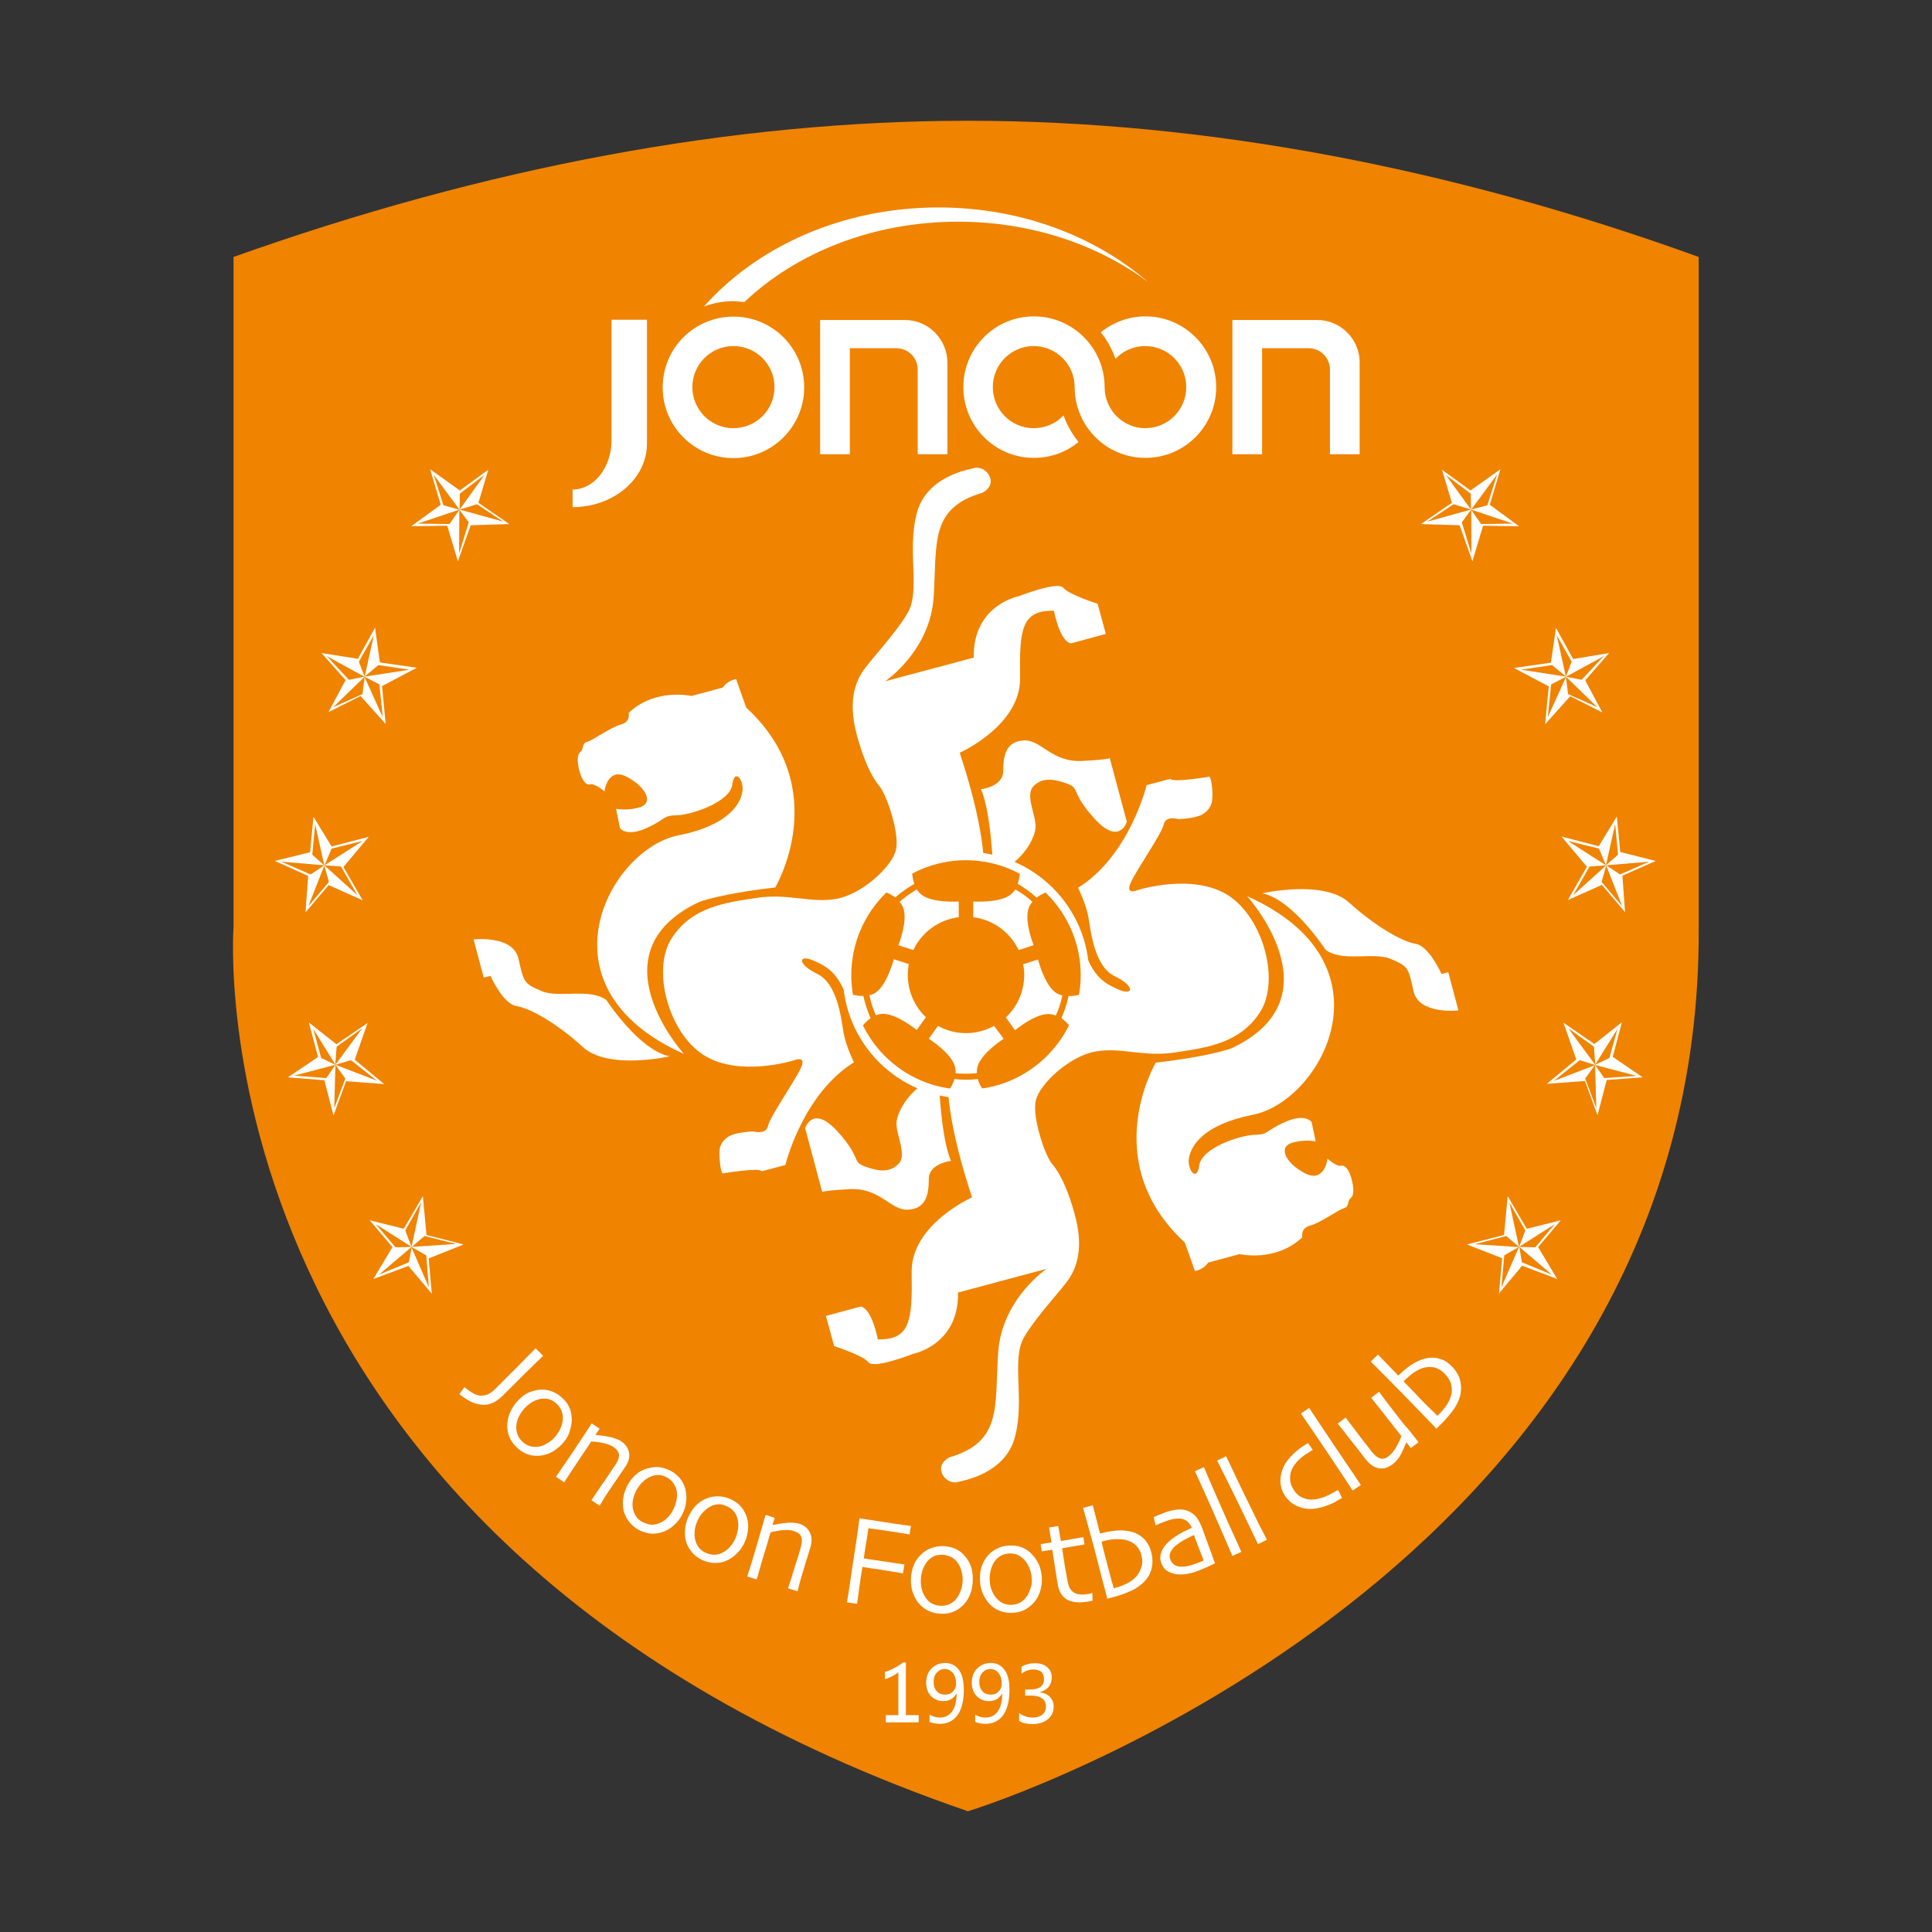 <?xml version="1.0" encoding="utf-8"?>
<!-- Generator: Adobe Illustrator 22.1.0, SVG Export Plug-In . SVG Version: 6.00 Build 0)  -->
<svg version="1.1" id="图层_1" xmlns="http://www.w3.org/2000/svg" xmlns:xlink="http://www.w3.org/1999/xlink" x="0px" y="0px"
	 viewBox="0 0 800 800" style="enable-background:new 0 0 800 800;" xml:space="preserve">
<rect x="0" y="0" width="800" height="800" fill="#333333" stroke="none"/>
<style type="text/css">
	.st0{fill-rule:evenodd;clip-rule:evenodd;fill:#F08300;}
	.st1{fill-rule:evenodd;clip-rule:evenodd;fill:#FFFFFF;}
	.st2{fill:#FFFFFF;}
</style>
<g>
	<path class="st0" d="M400.8,50c-97.4,0-199.7,19.2-304.1,56.4c0,13.9,0,277.7,0,277.7S77.3,638.9,400.8,750
		c32.3-10,304.1-109.4,302.6-365.9V106.4C600.6,69.2,498.3,50,400.8,50z"/>
	<path class="st1" d="M644.8,529.6L644.8,529.6l-7.9-13.2l9.4-11.1l-14.1,3.5l-7.9-13.5l-1.5,16.1l-15.4,3.9L622,521l-1.3,14.6
		l9.6-11.5L644.8,529.6 M630.2,522.7L630.2,522.7l-1.1-6.4l13.5,11.5L630.2,522.7 M635.7,516.5L635.7,516.5l-6.7-0.2l14.8-9.4
		L635.7,516.5 M631.6,509.5L631.6,509.5l-2.6,6.9l-4-18.5L631.6,509.5 M623.7,511.8L623.7,511.8l5.4,4.6l-18.4-1.2L623.7,511.8
		 M622.9,519.8L622.9,519.8l6.1-3.5l-7.3,16.8L622.9,519.8 M680.2,446.1L680.2,446.1l-12.4-8.5l3.8-14.3l-11.4,9l-12.8-8.8l5.3,15.2
		l-12.2,10.1l15.8-1.2l5.2,14.2l3.8-14.6L680.2,446.1 M664.3,446.4L664.3,446.4l-3.8-5.4l17.2,4.5L664.3,446.4 M666.4,438.1
		L666.4,438.1l-5.9,2.8l9.3-14.9L666.4,438.1 M660,433.4L660,433.4l0.6,7.6l-11.2-15.2L660,433.4 M654.1,439L654.1,439l6.5,2
		l-17.2,6.6L654.1,439 M656.4,446.6L656.4,446.6l4.1-5.7l0.5,18L656.4,446.6 M685.6,356.5L685.6,356.5l-14.7-3.7l-1.4-14.7
		l-7.5,12.3l-15.4-4l10.5,12.5l-7.9,13.8l14.1-6.3l9.6,11.3l-1.1-15.1L685.6,356.5 M670.8,362.1L670.8,362.1l-5.7-3.8l17.8-1.5
		L670.8,362.1 M670,353.9L670,353.9l-5,4.4l3.8-17.1L670,353.9 M662.1,351.4L662.1,351.4l2.9,6.9l-15.8-10.1L662.1,351.4
		 M658.2,358.8L658.2,358.8l6.9-0.5l-13.7,12.4L658.2,358.8 M663.2,365.2L663.2,365.2l1.9-6.8l6.6,16.8L663.2,365.2 M666.3,270.4
		L666.3,270.4l-14.9,2.5l-7.1-12.9l-2.1,14.4l-15.3,2.2l14.4,7.6l-1.5,15.7l10.4-11.6l13.3,6.7l-7.1-13.3L666.3,270.4 M654.9,281.5
		L654.9,281.5l-6.4-1.3l15.6-8.5L654.9,281.5 M650.8,274L650.8,274l-2.4,6.2l-3.8-17.2L650.8,274 M642.7,275.4L642.7,275.4l5.8,4.8
		l-18.7-2.9L642.7,275.4 M642.3,283.4L642.3,283.4l6.2-3.2l-7.6,16.8L642.3,283.4 M649.3,287.4L649.3,287.4l-0.9-7.2l13,12.6
		L649.3,287.4 M621.3,194.3L621.3,194.3l-12.4,8.8l-11.8-8.6l4.1,13.7l-12.8,8.8l16,0.5l5.3,14.9l4.4-14.7l14.9,0.2l-12.1-8.9
		L621.3,194.3 M615.9,209.2L615.9,209.2l-6.7,1.8l10.7-14.5L615.9,209.2 M609,204.4L609,204.4l0.1,6.6l-10.4-14.3L609,204.4
		 M601.9,208.8L601.9,208.8l7.2,2.2l-18.1,5L601.9,208.8 M605.3,216.3L605.3,216.3l3.9-5.3l0.1,18.3L605.3,216.3 M613.3,217l-4.2-6
		l17.3,5.8L613.3,217L613.3,217z"/>
	<path class="st1" d="M154.6,529.6l14.5-5.4l9.7,11.5l-1.3-14.6l14.5-5.8l-15.4-3.9l-1.5-16.1l-7.9,13.5l-14.1-3.5l9.4,11.1
		L154.6,529.6L154.6,529.6 M169.3,522.7l-12.4,5.1l13.6-11.5L169.3,522.7L169.3,522.7 M163.8,516.5l-8.2-9.6l14.8,9.4L163.8,516.5
		L163.8,516.5 M167.8,509.5l6.6-11.7l-4,18.5L167.8,509.5L167.8,509.5 M175.8,511.8l13.1,3.3l-18.4,1.2L175.8,511.8L175.8,511.8
		 M176.5,519.8l1.1,13.3l-7.3-16.8L176.5,519.8L176.5,519.8 M119.2,446.1l15.1,1.2l3.8,14.6l5.2-14.2l15.8,1.2l-12.2-10.1l5.3-15.2
		l-12.9,8.8l-11.4-9l3.8,14.3L119.2,446.1L119.2,446.1 M135.1,446.4l-13.4-1l17.2-4.5L135.1,446.4L135.1,446.4 M133,438.1l-3.3-12.1
		l9.2,14.9L133,438.1L133,438.1 M139.4,433.4l10.6-7.6l-11.2,15.2L139.4,433.4L139.4,433.4 M145.3,439l10.8,8.5l-17.2-6.6L145.3,439
		L145.3,439 M143,446.6l-4.6,12.3l0.5-18L143,446.6L143,446.6 M113.8,356.5l13.8,6.2l-1.1,15.1l9.6-11.3l14.1,6.3l-8-13.8l10.5-12.5
		l-15.4,4l-7.5-12.3l-1.4,14.7L113.8,356.5L113.8,356.5 M128.6,362.1l-12.1-5.3l17.8,1.5L128.6,362.1L128.6,362.1 M129.3,353.9
		l1.2-12.6l3.8,17.1L129.3,353.9L129.3,353.9 M137.3,351.4l12.9-3.2l-15.8,10.1L137.3,351.4L137.3,351.4 M141.2,358.8l6.8,11.9
		l-13.7-12.4L141.2,358.8L141.2,358.8 M136.2,365.2l-8.5,10l6.6-16.8L136.2,365.2L136.2,365.2 M133.1,270.4l10,11.2l-7.1,13.3
		l13.3-6.7l10.4,11.6l-1.5-15.7l14.4-7.6l-15.3-2.2l-2-14.4l-7.1,12.9L133.1,270.4L133.1,270.4 M144.5,281.5l-9.2-9.8l15.6,8.5
		L144.5,281.5L144.5,281.5 M148.6,274l6.2-11l-3.8,17.2L148.6,274L148.6,274 M156.7,275.4l12.9,1.9l-18.7,2.9L156.7,275.4
		L156.7,275.4 M157.1,283.4l1.4,13.6l-7.6-16.8L157.1,283.4L157.1,283.4 M150.1,287.4l-12.1,5.4l13-12.6L150.1,287.4L150.1,287.4
		 M178.1,194.3l4.4,14.7l-12.2,8.9l14.9-0.2l4.4,14.7l5.3-14.9l16-0.5l-12.8-8.8l4.1-13.7l-11.8,8.6L178.1,194.3L178.1,194.3
		 M183.6,209.2l-4-12.6l10.7,14.5L183.6,209.2L183.6,209.2 M190.4,204.4l10.3-7.8L190.3,211L190.4,204.4L190.4,204.4 M197.5,208.8
		l10.9,7.2l-18.1-5L197.5,208.8L197.5,208.8 M194.1,216.3l-4,13l0.1-18.3L194.1,216.3L194.1,216.3 M186.1,217l-13.1-0.2l17.3-5.8
		L186.1,217L186.1,217z"/>
	<g>
		<g>
			<g>
				<path class="st2" d="M250.3,327.7c0,0,1.2-10.3,9.3-6c8.1,4.3,10.8,10.6,5.8,12.4c-5,1.8-10.3,0.8-10.3,0.8l1.6,8
					c0,0,2.5,3.8,11,0c8.4-3.8,6.6-5.2,12.5-5.3c5.9-0.1,22-5.4,23-12.6c1-7.3,5-1.8,4.2,2.8c-0.7,4.7-5.3,13.9-26.5,18.1
					c-28.4,5.6-59.8,62.8,2.3,90.5c0,0-38.2-42.1,6.5-63c0,0,9-3.4,31.3-5.9c0,0,24.4-40.9-12-74.5l-4.2-11.8c0,0-3.4,0.4-5.5,3.5
					l-13,3.5c0,0-14.9-3.5-26,7c0,0,1,3.7-3.2,4.8c-4.2,1.1-11.7,6.6-14,7.2c-2.3,0.6-1.2,2.8-2.8,4.2c-1.6,1.4-1.2,4.8-0.3,8.1
					c0.9,3.3,2.6,5.8,4.4,5.3C246.4,324.3,250.3,327.7,250.3,327.7z"/>
				<path class="st2" d="M251.1,414.1c0,0,13.5,20.8,26.2,23.3c0,0-25.3,5.8-35.9-3.8c-10.5-9.6-21.7-16.1-27.5-17
					c-5.7-0.9-10.8-12.5-10.8-12.5l-2.8,0.7l-4.2-15.8c0,0,16.4-1.9,18.6,8c2.2,9.9,2.3,10.3,9.6,13.4
					C231.5,413.4,244.2,409,251.1,414.1z"/>
				<path class="st2" d="M299.2,485.9c0,0,15.2-2.6,16.2-0.9l9.8-2.6c0,0,7.1-29.3,28.4-42.5c0,0-3.3-6.6-4.3-12.3
					c-1-5.7-2.4-20.3-11-24.4c-8.6-4.2-7.7-8.4-0.9-5.2c6.8,3.1,11.5,5.9,17,26.3c0,0,25-1.2,38.1-21.2
					c13.1-19.9,23.7-34.2,4.9-91.4c0,0,25.4-11.3,25-31.1c-0.3-19.8,0.5-28,14-27.7c0,0,2.4,12.8,7.1,13.5l14.4-3.9l-3.4-12.5
					c0,0-12-3.8-14.2-6.6c-2.3-2.9-18.5,3.5-18.5,3.5s-19,3.6-18.6,25.4l-36.7,9.8c0,0,18.6-12.4,20.1-34.8
					c1.5-22.3-1.9-36.8,20.3-43.3c0,0,4.2-2.1,3.2-5.8c-1-3.7-4.6-5-6.7-4.4c-2.1,0.6-19.8,3.3-23.8,18.8
					c-4.1,15.5,1.6,31.9-3.7,41.1c-5.3,9.1-16.2,20.3-19,24.8c-2.8,4.5-5.5,11.9-2.5,24.3c3.1,12.4,7,19.5,9.8,22.8
					c2.8,3.2,8.4,19.4,6.8,26.3c-1.6,6.9-14,18.4-24.7,20.3c-10.7,1.9-19.8-2.4-33-0.4c-13.1,2-26.7,3.7-35.1,16.6
					c-8.5,13-1.4,39.2,13.2,48.5c14.7,9.3,37.2,2.2,37.2,2.2s5.8-2.5,2.9,3.4c-2.9,6-12.8,20.1-13.5,23.8c-0.8,3.7-6.2,2.2-6.2,2.2
					s-4.7,0.2-7.7,1.1c-3,0.8-5.2,2.9-6,5.6C297.6,477.9,298.2,484.9,299.2,485.9z"/>
				<path class="st2" d="M411.3,361.5c0,0-0.7-24.7-5.1-34.7c0,0,9.2-1,9.2-7.5c0-6.5,1.2-12.3,8.5-12.7s11.4,9.1,24.2,8.5
					c12.8-0.7,11.4-1.3,11.4-1.3l7.1,26.5c0,0-3,10-13.3-1.2c-10.2-11.2-5.9-12.6-11.4-14.6c-5.5-2-10.2-2.7-13.9,1
					c-3.7,3.7,1,11.9,0.8,17C428.7,347.4,422.4,358.5,411.3,361.5z"/>
			</g>
			<g>
				<path class="st2" d="M549.7,479.8c0,0-1.2,10.3-9.4,6c-8.1-4.3-10.8-10.6-5.8-12.4c5-1.8,10.3-0.8,10.3-0.8l-1.7-8
					c0,0-2.5-3.8-11,0c-8.4,3.7-6.6,5.2-12.5,5.3c-6,0.1-22,5.4-23,12.6c-1,7.3-5,1.8-4.3-2.8c0.7-4.7,5.3-13.9,26.5-18.1
					c28.4-5.6,59.8-62.8-2.4-90.5c0,0,38.2,42-6.5,63c0,0-9.1,3.4-31.3,5.9c0,0-24.4,40.9,12,74.5l4.2,11.8c0,0,3.4-0.4,5.5-3.5
					l13-3.5c0,0,14.9,3.5,26-7c0,0-1-3.7,3.2-4.8c4.2-1.1,11.7-6.6,14-7.2c2.3-0.6,1.2-2.8,2.8-4.2c1.6-1.4,1.2-4.8,0.3-8.1
					c-0.9-3.3-2.5-5.8-4.4-5.3C553.6,483.2,549.7,479.8,549.7,479.8z"/>
				<path class="st2" d="M548.9,393.3c0,0-13.5-20.8-26.2-23.4c0,0,25.3-5.8,35.9,3.8c10.6,9.6,21.7,16.1,27.5,17.1
					c5.7,0.9,10.8,12.5,10.8,12.5l2.8-0.7l4.2,15.8c0,0-16.4,1.9-18.6-8c-2.1-9.9-2.3-10.3-9.6-13.4
					C568.5,394.1,555.8,398.5,548.9,393.3z"/>
				<path class="st2" d="M500.8,321.6c0,0-15.2,2.6-16.2,0.9l-9.8,2.6c0,0-7.1,29.3-28.4,42.5c0,0,3.3,6.6,4.3,12.3
					c1,5.7,2.4,20.3,11,24.4c8.6,4.2,7.7,8.4,0.9,5.2c-6.8-3.1-11.5-5.9-17-26.3c0,0-25.1,1.2-38.2,21.2
					c-13.1,19.9-23.7,34.2-4.9,91.4c0,0-25.4,11.3-25,31.1c0.3,19.8-0.5,28-14,27.7c0,0-2.4-12.8-7.1-13.6l-14.4,3.9l3.4,12.5
					c0,0,12,3.8,14.2,6.7c2.3,2.9,18.5-3.5,18.5-3.5s19-3.6,18.6-25.4l36.7-9.8c0,0-18.6,12.4-20.1,34.8
					c-1.5,22.3,1.9,36.8-20.3,43.3c0,0-4.2,2.1-3.2,5.8c1,3.7,4.6,5,6.7,4.4c2.1-0.6,19.8-3.3,23.8-18.8c4.1-15.5-1.6-31.9,3.7-41.1
					c5.3-9.1,16.2-20.3,19-24.8c2.8-4.5,5.5-11.9,2.5-24.3c-3.1-12.4-7-19.5-9.8-22.7c-2.9-3.2-8.4-19.4-6.8-26.3
					c1.6-6.9,14-18.4,24.7-20.3c10.7-1.9,19.8,2.4,33,0.4c13.1-2,26.7-3.7,35.1-16.6c8.5-13,1.4-39.2-13.2-48.5
					c-14.7-9.3-37.2-2.2-37.2-2.2s-5.8,2.6-2.9-3.4c2.9-6,12.8-20.1,13.5-23.8c0.8-3.7,6.1-2.1,6.1-2.1s4.7-0.2,7.7-1.1
					c3-0.8,5.2-2.9,6-5.6C502.5,329.6,501.8,322.6,500.8,321.6z"/>
				<path class="st2" d="M388.7,446c0,0,0.7,24.7,5.1,34.7c0,0-9.2,1-9.2,7.5c0,6.5-1.2,12.3-8.5,12.7c-7.3,0.5-11.4-9.1-24.2-8.5
					c-12.8,0.7-11.4,1.3-11.4,1.3l-7.1-26.5c0,0,3-10,13.3,1.2c10.2,11.2,5.9,12.6,11.4,14.6c5.5,2,10.2,2.7,13.9-1
					c3.7-3.7-0.9-11.9-0.8-17C371.4,460.1,377.6,449,388.7,446z"/>
			</g>
		</g>
	</g>
	<path class="st1" d="M399.9,454.8c28.1,0,51.1-23,51.1-51c0-28.1-23-51.1-51.1-51.1c-28,0-50.9,23-50.9,51.1
		C349,431.8,371.9,454.8,399.9,454.8L399.9,454.8z"/>
	<path class="st0" d="M399.9,451.2c26.2,0,47.6-21.4,47.6-47.4c0-26.2-21.4-47.6-47.6-47.6c-26.1,0-47.4,21.4-47.4,47.6
		C352.5,429.9,373.8,451.2,399.9,451.2L399.9,451.2z"/>
	<g>
		<path class="st2" d="M224.9,561.4c-1,1-2,2-3.2,3.1c-1.1,1.1-2.9,2.9-5.3,5.2c-1.2,1.2-2.5,2.5-3.9,3.9c-1.4,1.4-2.9,2.9-4.3,4.3
			c-1.1,1.1-2.2,1.9-3.4,2.6c-1.2,0.7-2.5,1-3.9,1.2c-1.4,0.1-3-0.2-4.8-0.8c-1.8-0.7-3.7-1.9-5.9-3.6l2.1-2.9
			c1.5,1.2,2.8,2.1,3.8,2.6c1,0.6,2.1,0.9,3.2,0.9c1,0,2.1-0.2,3-0.7c1-0.5,2.1-1.3,3.2-2.5c1.3-1.3,2.5-2.5,3.8-3.8
			c1.2-1.2,2.4-2.4,3.5-3.5c2.6-2.6,4.6-4.6,5.7-5.8c1.2-1.2,2.3-2.3,3.3-3.3L224.9,561.4z"/>
		<path class="st2" d="M233.3,597.3c-1.3,1.6-2.8,2.8-4.5,3.8c-1.7,1-3.5,1.5-5.4,1.7c-1.6,0.1-3.1,0-4.6-0.5
			c-1.5-0.5-2.9-1.2-4.2-2.4c-1.3-1.1-2.3-2.3-3.1-3.7c-0.8-1.4-1.2-2.9-1.4-4.4c-0.2-1.8,0-3.7,0.6-5.6c0.6-1.9,1.6-3.6,2.9-5.3
			c1.3-1.5,2.7-2.8,4.2-3.7c1.5-0.9,3.3-1.4,5.1-1.7c1.7-0.2,3.3-0.1,4.9,0.4c1.6,0.5,3.1,1.3,4.4,2.4c1.4,1.2,2.5,2.4,3.2,3.8
			c0.8,1.4,1.2,3,1.3,4.6c0.2,1.9-0.1,3.7-0.7,5.5C235.6,594.1,234.6,595.8,233.3,597.3z M230,594.8c1-1.3,1.9-2.7,2.4-4.2
			c0.6-1.5,0.8-3.1,0.6-4.6c-0.1-0.9-0.4-1.8-0.9-2.7c-0.5-0.9-1.1-1.6-1.9-2.3c-0.9-0.8-1.9-1.3-2.8-1.6c-0.9-0.3-2-0.3-3.1-0.2
			c-1.3,0.1-2.6,0.6-4,1.4c-1.3,0.8-2.5,1.8-3.5,3c-1.1,1.4-2,2.8-2.5,4.3c-0.5,1.5-0.7,3-0.4,4.6c0.1,0.9,0.5,1.8,0.9,2.6
			c0.5,0.8,1.1,1.5,1.9,2.2c0.8,0.7,1.8,1.2,2.7,1.5c1,0.3,2,0.4,3,0.3c1.4-0.1,2.8-0.6,4.1-1.4C227.8,597,229,596,230,594.8z"/>
		<path class="st2" d="M248.3,623.5l-3.4-2.3c0.3-0.4,1.2-1.7,2.7-4c1.5-2.3,2.5-3.7,2.9-4.2c0.5-0.8,1.3-1.9,2.2-3.3
			c1-1.5,1.7-2.6,2.2-3.2c1.1-1.7,1.5-3.1,1.4-4.2c-0.1-1.1-0.9-2.2-2.4-3.2c-0.9-0.6-2.2-1.1-3.8-1.5c-1.7-0.4-3.4-0.6-5.3-0.7
			c-0.1,0.2-0.7,1-1.7,2.6c-1.1,1.6-2,3-2.9,4.3c-1.1,1.7-2.5,3.7-4.1,6.2c-1.6,2.4-2.4,3.7-2.5,3.8l-3.4-2.3c0.1-0.1,0.7-1,1.8-2.6
			c1.2-1.7,2.8-4.1,5.1-7.5c1-1.5,2.2-3.3,3.6-5.4c1.4-2.1,2.8-4.3,4.3-6.6l3.3,2.2l-1.7,2.5l0,0.1c2.8,0.2,5,0.6,6.7,1
			c1.7,0.5,3,1,3.9,1.6c1.8,1.2,2.9,2.8,3.3,4.7c0.3,1.9-0.2,3.9-1.6,5.9c-1.2,1.8-2.3,3.4-3.2,4.7c-0.9,1.3-1.6,2.4-2.2,3.2
			c-0.9,1.3-2,3-3.3,5C249,622.4,248.3,623.4,248.3,623.5z"/>
		<path class="st2" d="M282.4,627.3c-0.9,1.8-2.2,3.3-3.7,4.6c-1.5,1.3-3.2,2.2-5,2.7c-1.5,0.4-3.1,0.6-4.6,0.4
			c-1.5-0.2-3-0.7-4.6-1.5c-1.5-0.8-2.7-1.8-3.7-3c-1-1.2-1.8-2.6-2.3-4.1c-0.6-1.7-0.7-3.6-0.5-5.6c0.2-2,0.9-3.9,1.8-5.7
			c0.9-1.8,2.1-3.2,3.4-4.4c1.3-1.2,2.9-2.1,4.7-2.6c1.6-0.5,3.3-0.7,4.9-0.6c1.7,0.2,3.3,0.7,4.8,1.5c1.6,0.8,2.9,1.9,3.9,3.1
			c1,1.2,1.8,2.7,2.2,4.2c0.5,1.9,0.7,3.7,0.4,5.5C284,623.6,283.4,625.4,282.4,627.3z M278.6,625.4c0.8-1.4,1.3-3,1.6-4.6
			c0.3-1.6,0.2-3.2-0.3-4.6c-0.3-0.9-0.8-1.7-1.4-2.5c-0.7-0.8-1.4-1.4-2.3-1.9c-1.1-0.6-2.1-0.9-3-1c-1-0.1-2,0-3.1,0.4
			c-1.3,0.4-2.5,1.1-3.6,2.1c-1.2,1-2.1,2.3-2.9,3.6c-0.8,1.6-1.4,3.1-1.6,4.7c-0.2,1.6-0.1,3.1,0.5,4.6c0.3,0.9,0.8,1.6,1.4,2.4
			c0.6,0.7,1.4,1.3,2.3,1.7c1,0.5,2,0.8,3,1c1,0.1,2,0,3-0.3c1.4-0.4,2.6-1.1,3.7-2.1C277,628,277.9,626.8,278.6,625.4z"/>
		<path class="st2" d="M308.5,638.3c-0.8,1.9-1.9,3.5-3.3,4.9c-1.4,1.4-3,2.5-4.7,3.2c-1.5,0.6-3,0.8-4.5,0.8c-1.5,0-3.1-0.4-4.7-1
			c-1.5-0.6-2.9-1.5-4-2.6c-1.1-1.1-2-2.4-2.7-3.8c-0.7-1.7-1.1-3.5-1-5.5c0-2,0.5-4,1.3-5.9c0.8-1.8,1.8-3.4,3-4.7
			c1.2-1.3,2.7-2.4,4.4-3.1c1.5-0.7,3.2-1,4.9-1c1.7,0,3.3,0.3,4.9,1c1.7,0.7,3.1,1.6,4.2,2.7c1.1,1.1,2,2.5,2.6,4
			c0.7,1.8,1,3.6,0.9,5.4C309.7,634.5,309.3,636.4,308.5,638.3z M304.6,636.8c0.6-1.5,1-3.1,1.1-4.7c0.1-1.6-0.2-3.2-0.8-4.6
			c-0.4-0.9-0.9-1.7-1.7-2.3c-0.7-0.7-1.5-1.2-2.5-1.6c-1.1-0.5-2.1-0.7-3.1-0.7c-1,0-2,0.2-3,0.7c-1.2,0.5-2.3,1.4-3.4,2.5
			c-1.1,1.1-1.9,2.4-2.5,3.9c-0.7,1.6-1.1,3.3-1.1,4.8c-0.1,1.6,0.2,3.1,0.9,4.6c0.4,0.8,0.9,1.6,1.6,2.2c0.7,0.6,1.5,1.2,2.4,1.5
			c1,0.4,2,0.6,3.1,0.7c1,0,2-0.2,3-0.6c1.3-0.6,2.5-1.4,3.5-2.5C303.1,639.6,304,638.3,304.6,636.8z"/>
		<path class="st2" d="M330.2,658.9l-3.9-1.2c0.2-0.5,0.6-2,1.5-4.6c0.8-2.6,1.3-4.2,1.5-4.9c0.3-0.9,0.7-2.1,1.2-3.8
			c0.5-1.7,0.9-2.9,1.1-3.7c0.5-2,0.6-3.5,0.1-4.5c-0.4-1-1.5-1.8-3.2-2.3c-1-0.3-2.4-0.4-4.1-0.3c-1.7,0.1-3.4,0.4-5.3,0.9
			c-0.1,0.2-0.4,1.2-0.9,3c-0.5,1.8-1,3.5-1.5,5c-0.6,1.9-1.3,4.3-2.1,7.1c-0.8,2.8-1.2,4.2-1.3,4.4l-3.9-1.2c0-0.1,0.4-1.2,1-3.1
			c0.6-1.9,1.5-4.8,2.6-8.6c0.5-1.8,1.1-3.8,1.8-6.2c0.7-2.4,1.4-4.9,2.2-7.6l3.8,1.2l-0.9,2.9v0.1c2.8-0.6,5-0.9,6.7-1
			c1.7,0,3.1,0.1,4.2,0.4c2.1,0.6,3.6,1.8,4.5,3.6c0.9,1.7,1,3.8,0.3,6.1c-0.6,2.1-1.2,3.9-1.7,5.5c-0.5,1.5-0.8,2.8-1.1,3.7
			c-0.5,1.5-1,3.4-1.7,5.7C330.6,657.6,330.3,658.8,330.2,658.9z"/>
		<path class="st2" d="M376.6,635.4c-0.3-0.1-1.4-0.2-3.4-0.6c-2-0.3-4.4-0.7-7.2-1.1c-1.3-0.2-2.5-0.4-3.6-0.5
			c-1.1-0.2-2-0.3-2.8-0.4c-0.3,2-0.6,4.1-1,6.4c-0.4,2.3-0.7,4.3-0.9,6.1c0.2,0,0.8,0.1,1.8,0.3c1,0.1,1.9,0.3,2.8,0.4
			c2.8,0.4,5.5,0.8,8,1.2c2.5,0.4,3.9,0.5,4.2,0.6l-0.6,3.7c-0.3-0.1-1.9-0.3-4.8-0.8c-2.8-0.5-5.4-0.9-7.7-1.2
			c-0.7-0.1-1.5-0.2-2.5-0.4c-1-0.1-1.6-0.2-1.8-0.3c-0.5,3-0.9,5.9-1.3,8.7c-0.4,2.7-0.7,4.9-0.9,6.6l-4.2-0.6
			c0.2-1,0.5-2.9,0.9-5.5c0.4-2.7,1-6.5,1.7-11.5c0.3-2,0.7-4.5,1.2-7.8c0.5-3.2,0.9-6.5,1.4-10c1.3,0.2,2.8,0.4,4.6,0.7
			c1.8,0.3,3.7,0.6,5.8,0.9c3,0.5,5.5,0.8,7.5,1.1c2,0.3,3.1,0.4,3.4,0.5L376.6,635.4z"/>
		<path class="st2" d="M402.8,654.9c-0.1,2-0.5,4-1.3,5.8c-0.8,1.8-1.9,3.4-3.4,4.6c-1.2,1.1-2.5,1.8-3.9,2.3
			c-1.4,0.5-3,0.7-4.8,0.6c-1.7-0.1-3.2-0.4-4.7-1.1c-1.4-0.6-2.7-1.5-3.8-2.7c-1.3-1.3-2.2-2.9-2.9-4.9c-0.7-1.9-0.9-3.9-0.8-6
			c0.1-2,0.5-3.8,1.2-5.5c0.7-1.7,1.7-3.1,3.1-4.4c1.2-1.2,2.6-2,4.2-2.6c1.6-0.6,3.2-0.8,5-0.8c1.8,0.1,3.4,0.5,4.9,1.1
			c1.5,0.7,2.7,1.6,3.8,2.9c1.3,1.4,2.2,3,2.8,4.8C402.7,650.9,402.9,652.8,402.8,654.9z M398.6,654.9c0.1-1.6-0.1-3.2-0.6-4.8
			c-0.5-1.6-1.2-2.9-2.3-4c-0.7-0.7-1.4-1.2-2.4-1.6c-0.9-0.4-1.9-0.6-2.9-0.7c-1.2,0-2.3,0.1-3.2,0.4c-0.9,0.3-1.8,0.9-2.6,1.7
			c-1,0.9-1.7,2.1-2.3,3.5c-0.6,1.4-0.9,2.9-1,4.5c-0.1,1.8,0.1,3.4,0.6,4.9c0.5,1.5,1.3,2.8,2.4,4c0.6,0.6,1.4,1.1,2.3,1.5
			c0.9,0.4,1.8,0.6,2.8,0.6c1.1,0.1,2.1-0.1,3.1-0.4c1-0.3,1.8-0.9,2.6-1.5c1-1,1.9-2.2,2.4-3.6
			C398.2,657.9,398.5,656.4,398.6,654.9z"/>
		<path class="st2" d="M431.4,653c0.1,2-0.1,4-0.7,5.9c-0.6,1.9-1.5,3.6-2.8,4.9c-1.1,1.2-2.3,2.1-3.6,2.8c-1.4,0.7-2.9,1.1-4.7,1.2
			c-1.7,0.1-3.3,0-4.8-0.5c-1.5-0.5-2.9-1.2-4.1-2.2c-1.4-1.2-2.5-2.7-3.4-4.5c-0.9-1.8-1.4-3.7-1.5-5.8c-0.1-2,0-3.9,0.5-5.6
			c0.5-1.7,1.3-3.3,2.5-4.8c1.1-1.3,2.4-2.3,3.9-3.1c1.5-0.8,3.1-1.2,4.8-1.3c1.8-0.1,3.5,0,5,0.5c1.5,0.5,2.9,1.3,4.1,2.4
			c1.4,1.3,2.5,2.7,3.3,4.4C430.8,649,431.2,650.9,431.4,653z M427.2,653.4c-0.1-1.6-0.5-3.2-1.2-4.7c-0.7-1.5-1.6-2.7-2.8-3.7
			c-0.7-0.6-1.6-1.1-2.5-1.4c-1-0.3-1.9-0.4-3-0.3c-1.2,0.1-2.2,0.3-3.1,0.8c-0.9,0.5-1.7,1.1-2.4,2c-0.8,1-1.5,2.3-1.9,3.8
			c-0.4,1.5-0.6,3-0.5,4.6c0.1,1.8,0.5,3.4,1.2,4.8c0.7,1.5,1.6,2.7,2.9,3.7c0.7,0.6,1.5,1,2.4,1.2c0.9,0.3,1.9,0.4,2.9,0.3
			c1.1-0.1,2.1-0.3,3-0.8c0.9-0.5,1.7-1.1,2.4-1.9c0.9-1.1,1.6-2.4,2-3.8C427.2,656.5,427.4,655,427.2,653.4z"/>
		<path class="st2" d="M452.3,659.5l0.1,3.3c-0.1,0-0.4,0.1-0.9,0.2c-0.5,0.1-0.9,0.2-1.2,0.2c-3.5,0.6-6.3,0.3-8.4-0.8
			c-2.1-1.2-3.4-3.3-3.9-6.3c-0.3-1.9-0.7-4-1-6.2c-0.3-2.2-0.8-4.9-1.3-8.2l-4.3,0.7l-0.5-3l4.5-0.7l-1-6.2l3.8-0.6l1.1,6.2
			l9.3-1.6l0.5,3l-9.3,1.6c0.1,0.4,0.2,1.4,0.5,3.3c0.3,1.8,0.5,3.1,0.6,4c0.1,0.7,0.3,1.6,0.5,2.7c0.2,1.1,0.4,2.3,0.7,3.8
			c0.4,2.3,1.3,3.8,2.7,4.6c1.4,0.8,3.3,1,5.9,0.5c0.3,0,0.7-0.1,1.1-0.2C451.9,659.6,452.2,659.6,452.3,659.5z"/>
		<path class="st2" d="M476.7,642.7c0.7,2.8,0.7,5.3-0.1,7.7c-0.8,2.4-2.3,4.3-4.3,5.9c-1.3,1.1-2.9,2-4.8,2.8
			c-1.8,0.8-4.1,1.6-6.8,2.3c-0.4,0.1-0.8,0.2-1.1,0.3c-0.4,0.1-0.8,0.2-1.1,0.3c-0.3-1.3-0.9-3.7-1.9-7.3c-0.9-3.5-2-7.8-3.3-12.8
			c-0.8-3-1.6-6-2.4-8.8c-0.8-2.9-1.6-5.8-2.4-8.7l4-1.1l3,11.7c3.5-0.9,6.3-1.3,8.6-1.3c2.2,0,4.2,0.4,5.8,1c1.7,0.7,3.1,1.7,4.3,3
			C475.3,639.1,476.2,640.7,476.7,642.7z M472.6,643.9c-0.5-2.1-1.6-3.6-3.1-4.7c-1.5-1.1-3.3-1.7-5.3-1.8c-1-0.1-2.1-0.1-3.3,0
			c-1.1,0.1-2.3,0.3-3.5,0.6c-0.2,0.1-0.4,0.1-0.7,0.2c-0.2,0.1-0.4,0.1-0.6,0.1c0.1,0.4,0.4,1.7,1,4.1c0.6,2.3,1.1,4.3,1.5,5.8
			c0.7,2.8,1.3,4.8,1.6,6c0.3,1.2,0.7,2.3,1,3.5c1.8-0.5,3.5-1.1,5-1.8c1.5-0.7,2.7-1.5,3.6-2.4c1.4-1.3,2.3-2.8,2.7-4.4
			C473.2,647.6,473.1,645.8,472.6,643.9z"/>
		<path class="st2" d="M498,633.3c1.5,4.1,2.7,7.4,3.6,9.9c0.9,2.6,1.4,3.9,1.5,4.1c-0.2,0.1-0.9,0.5-2.2,1.1
			c-1.3,0.6-3.1,1.4-5.2,2.2c-1.3,0.5-2.8,0.9-4.2,1.1c-1.5,0.3-2.8,0.3-3.9,0.2c-1.5-0.1-2.9-0.6-4.1-1.3c-1.2-0.7-2.1-1.9-2.6-3.3
			c-0.6-1.6-0.6-3.1,0-4.6c0.5-1.5,1.5-2.9,3-4.3c0.9-0.8,2.2-1.8,3.8-2.8c1.6-1,3.6-2,5.8-3c-0.6-1.3-1.3-2.2-2.1-2.8
			c-0.8-0.6-1.9-1-3.1-1c-0.8,0-1.7,0.1-2.6,0.2c-0.9,0.2-2,0.5-3.2,1c-0.7,0.3-1.4,0.5-1.9,0.7c-0.5,0.2-1.2,0.5-2.1,0.9l-0.8-3.4
			c0.2-0.1,0.7-0.3,1.4-0.6c0.7-0.3,1.7-0.7,3-1.2c1.9-0.7,3.8-1.2,5.4-1.3c1.7-0.2,3.2,0,4.5,0.6c1.3,0.5,2.3,1.3,3.3,2.4
			C496.2,629.2,497.1,630.9,498,633.3z M496.3,640.7c-0.2-0.6-0.5-1.3-0.8-2.1c-0.3-0.9-0.7-1.9-1.1-3c-0.7,0.3-1.9,0.9-3.6,1.8
			c-1.7,0.9-3.1,1.9-4.2,2.8c-0.8,0.7-1.4,1.5-1.9,2.5c-0.5,0.9-0.5,1.9-0.1,3c0.4,1.1,1,1.9,1.9,2.4c0.9,0.5,1.9,0.7,3.1,0.6
			c0.9,0,1.9-0.1,2.9-0.4c1-0.2,2.1-0.6,3.2-1c0.3-0.1,0.7-0.3,1.2-0.5c0.5-0.2,1-0.4,1.5-0.6c0-0.1-0.2-0.7-0.6-1.6
			C497.4,643.6,496.9,642.3,496.3,640.7z"/>
		<path class="st2" d="M514,642.6l-3.7,1.7c-0.1-0.2-1.1-2.5-3-7c-2-4.5-3.6-8.2-4.9-11.2c-0.8-1.9-1.9-4.3-3.2-7.2
			c-1.3-2.9-2.8-6.2-4.4-9.7l3.7-1.7c1.1,2.5,2.3,5.3,3.7,8.6c1.4,3.2,2.6,6,3.6,8.2c2.1,4.8,4,9.1,5.7,12.7
			C513.1,640.5,513.9,642.4,514,642.6z"/>
		<path class="st2" d="M524.6,637.6l-3.7,1.8c-0.1-0.2-1.2-2.5-3.3-6.9c-2.1-4.4-3.9-8.1-5.3-11c-0.9-1.9-2.1-4.2-3.5-7.1
			c-1.4-2.8-3-6-4.8-9.6l3.7-1.8c1.2,2.4,2.5,5.2,4,8.4c1.5,3.2,2.8,5.9,3.9,8.1c2.3,4.8,4.4,8.9,6.1,12.5
			C523.6,635.5,524.5,637.4,524.6,637.6z"/>
		<path class="st2" d="M554.2,617.1l1.5,3.2c-0.1,0.1-0.3,0.2-0.6,0.3c-0.3,0.2-0.5,0.3-0.7,0.4c-1.9,1.2-3.8,2.1-5.7,2.7
			c-1.9,0.6-3.7,1-5.5,1.1c-2.4,0.1-4.6-0.4-6.6-1.4c-2-1-3.6-2.5-4.8-4.5c-1.1-1.8-1.6-3.7-1.6-5.8c0-2.1,0.5-4,1.4-5.9
			c0.8-1.7,2-3.3,3.7-4.9c1.6-1.6,3.4-3,5.4-4.2c0.2-0.1,0.3-0.2,0.5-0.3c0.2-0.1,0.3-0.2,0.4-0.3l2,2.9c-0.1,0.1-0.2,0.1-0.4,0.2
			c-0.1,0.1-0.2,0.1-0.3,0.2c-1.7,1-3,1.9-4.1,2.8c-1.1,0.9-2,1.9-2.8,3c-1.1,1.5-1.7,3.1-1.8,4.9c-0.1,1.8,0.3,3.4,1.2,4.9
			c1,1.8,2.3,3,3.8,3.7c1.5,0.7,3.2,1,4.9,0.8c1.3-0.1,2.7-0.5,4.2-1c1.4-0.6,2.9-1.3,4.4-2.2c0.2-0.1,0.5-0.3,0.8-0.5
			C553.9,617.2,554.1,617.1,554.2,617.1z"/>
		<path class="st2" d="M563.5,614.9l-3.4,2.3c-0.1-0.2-1.5-2.3-4.2-6.4c-2.7-4.1-5-7.5-6.8-10.2c-1.2-1.7-2.6-3.9-4.4-6.5
			c-1.8-2.6-3.8-5.6-6-8.8l3.4-2.3c1.5,2.2,3.2,4.8,5.2,7.8c2,3,3.6,5.4,5,7.5c3,4.4,5.6,8.2,7.8,11.5
			C562.2,613,563.4,614.7,563.5,614.9z"/>
		<path class="st2" d="M587.4,597.2l-3.2,2.4l-1.9-2.4l0,0c-0.5,1.4-1.2,3-2.1,4.8c-0.9,1.8-2.1,3.2-3.5,4.3c-1.9,1.4-3.8,2-5.7,1.7
			c-1.9-0.3-3.7-1.5-5.3-3.5c-0.9-1.1-1.9-2.4-3.1-4c-1.2-1.5-2-2.6-2.6-3.3c-1-1.3-2.2-2.8-3.6-4.6c-1.4-1.8-2.3-2.9-2.5-3.1
			l3.3-2.5c0.1,0.2,0.9,1.2,2.3,3c1.4,1.8,2.5,3.3,3.3,4.4c0.7,1,1.7,2.1,2.8,3.6c1.1,1.4,1.9,2.4,2.3,3c1.3,1.6,2.5,2.6,3.6,2.9
			c1.1,0.4,2.3,0,3.5-0.9c1.2-1,2.4-2.3,3.3-4.1c1-1.8,1.6-3.2,2-4.2c-0.1-0.2-0.7-0.9-1.8-2.3c-1.1-1.4-2.4-3.1-4-5.1
			c-1.1-1.5-2.5-3.2-4.1-5.2c-1.6-2-2.5-3.1-2.6-3.3l3.2-2.5c0.2,0.2,0.8,1,1.8,2.4c1,1.3,2.7,3.6,5.2,6.8c1.4,1.8,2.6,3.4,3.7,4.7
			C582.8,591.3,584.7,593.7,587.4,597.2z"/>
		<path class="st2" d="M601.1,565.7c2,2,3.3,4.3,3.7,6.8c0.4,2.5,0.2,4.9-0.8,7.3c-0.6,1.6-1.6,3.2-2.8,4.8
			c-1.2,1.6-2.8,3.4-4.8,5.4c-0.3,0.3-0.6,0.5-0.8,0.8c-0.3,0.3-0.6,0.5-0.8,0.8c-0.9-1-2.7-2.8-5.2-5.4c-2.5-2.6-5.6-5.8-9.2-9.5
			c-2.2-2.2-4.4-4.4-6.4-6.5c-2.1-2.1-4.2-4.2-6.4-6.4l3-2.9l8.4,8.7c2.6-2.5,4.9-4.3,6.8-5.3c2-1.1,3.8-1.8,5.6-2
			c1.8-0.3,3.6-0.1,5.2,0.5C598.1,563.2,599.6,564.2,601.1,565.7z M598.1,568.7c-1.5-1.5-3.2-2.4-5-2.6c-1.9-0.2-3.7,0.1-5.5,1
			c-0.9,0.4-1.9,1-2.8,1.7c-0.9,0.7-1.8,1.4-2.7,2.3c-0.2,0.2-0.3,0.3-0.5,0.5c-0.2,0.2-0.3,0.3-0.4,0.4c0.3,0.3,1.2,1.3,2.9,3
			c1.7,1.7,3,3.2,4.1,4.3c2.1,2.1,3.5,3.6,4.4,4.4c0.9,0.8,1.8,1.7,2.6,2.6c1.4-1.4,2.5-2.7,3.5-4c0.9-1.3,1.6-2.6,2-3.9
			c0.6-1.8,0.6-3.5,0.2-5.1C600.5,571.6,599.5,570.1,598.1,568.7z"/>
	</g>
	<g>
		<path class="st2" d="M253.2,132.5V183h0c-0.3,11-7.4,19.7-16.1,19.7v7.3c17,0,30.8-11.8,30.8-26.3v-51.3H253.2z"/>
		<path class="st2" d="M308.2,125.1c21.5-20.4,53.1-33.3,88.5-33.3c30.3,0,57.9,9.5,78.7,25c-22-19.1-52.8-30.9-86.8-30.9
			c-39.7,0-75,16.1-97.1,41c3.8-1.4,8-2.2,12.3-2.2C305.2,124.8,306.7,124.9,308.2,125.1z"/>
		<path class="st2" d="M457.4,160.3c0-16.1-13.1-29.3-29.3-29.3c-16.1,0-29.2,13.1-29.2,29.3c0,16.2,13.1,29.3,29.2,29.3
			c7,0,13.5-2.4,18.5-6.6c-2.7-3.3-4.8-7-6.2-11c-3.1,3.3-7.5,5.3-12.4,5.3c-9.3,0-16.9-7.6-16.9-17c0-9.4,7.6-17,16.9-17
			c9.4,0,17,7.6,17,17l0,0c0,16.2,13.1,29.3,29.3,29.3c16.2,0,29.3-13.1,29.3-29.3c0-16.1-13.1-29.3-29.3-29.3
			c-7,0-13.4,2.5-18.5,6.6c2.7,3.3,4.7,7,6.1,11c3.1-3.3,7.5-5.3,12.3-5.3c9.4,0,17,7.6,17,17c0,9.4-7.6,17-17,17
			C465,177.3,457.4,169.7,457.4,160.3L457.4,160.3L457.4,160.3z"/>
		<path class="st2" d="M374.7,132.5h-35.1v55.6h12.3v-43.9h19.3c4.8,0,8.8,3.9,8.8,8.8v35.1h12.3v-38.1
			C392.2,140.4,384.4,132.5,374.7,132.5z"/>
		<path class="st2" d="M545.4,132.5h-35.1v55.6h12.3v-43.9h19.3c4.8,0,8.8,3.9,8.8,8.8v35.1H563v-38.1
			C563,140.4,555.1,132.5,545.4,132.5z"/>
		<g>
			<path class="st2" d="M303.7,131.1c-16.2,0-29.3,13.1-29.3,29.3c0,16.2,13.1,29.3,29.3,29.3c16.1,0,29.3-13.1,29.3-29.3
				C333,144.2,319.9,131.1,303.7,131.1z M303.7,177.3c-9.4,0-17-7.6-17-17c0-9.4,7.6-17,17-17c9.4,0,17,7.6,17,17
				C320.7,169.7,313.1,177.3,303.7,177.3z"/>
		</g>
	</g>
	<g>
		<path class="st1" d="M378.6,366c-0.5-1.5-0.8-3-0.9-4.5c-4,2.1-7.6,4.8-10.9,7.9c1.3,0.6,2.7,1.3,3.9,2.2
			C373.1,369.5,375.8,367.6,378.6,366z"/>
		<path class="st1" d="M429.2,371.7c1.2-0.9,2.5-1.6,3.9-2.2c-3.2-3.1-6.8-5.8-10.8-7.9c-0.1,1.4-0.4,3-0.9,4.4
			C424.2,367.6,426.9,369.5,429.2,371.7z"/>
		<path class="st1" d="M442.5,412.4c-0.7,3.2-1.7,6.3-3,9.2c1.3,0.9,2.4,2,3.3,3.1c2-4,3.4-8.3,4.2-12.8
			C445.6,412.2,444,412.5,442.5,412.4z"/>
		<path class="st1" d="M400,447.1c-1.6,0-3.2-0.1-4.8-0.3c-0.4,1.5-1.1,2.9-1.9,4.1c2.2,0.3,4.4,0.5,6.7,0.5c2.3,0,4.6-0.2,6.8-0.5
			c-0.8-1.2-1.5-2.6-1.9-4.1C403.2,447,401.6,447.1,400,447.1z"/>
		<path class="st1" d="M357.5,412.4c-1.5,0-3.1-0.2-4.5-0.5c0.8,4.5,2.2,8.8,4.2,12.8c0.9-1.1,2.1-2.2,3.3-3.1
			C359.2,418.7,358.2,415.6,357.5,412.4z"/>
		<g>
			<path class="st1" d="M403,379.8c8.3,1,15.3,6.3,18.8,13.6l6.2-2c-1.6-4.2-3.9-12.1-1.6-16.4c0.3-0.6,0.7-1.1,1.1-1.6
				c-2.2-2-4.5-3.7-7.1-5.1c-0.3,0.5-0.7,1-1.2,1.5c-3.4,3.5-11.7,3.7-16.2,3.5V379.8z"/>
			<path class="st1" d="M424.1,403.7c0,6.9-2.9,13.2-7.6,17.6l3.8,5.3c3.5-2.8,10.3-7.5,15.1-6.6c0.6,0.1,1.2,0.3,1.8,0.5
				c1.2-2.6,2.1-5.4,2.7-8.3c-0.6-0.2-1.2-0.4-1.8-0.6c-4.4-2.2-7.1-10-8.3-14.3l-6.2,2C424,400.6,424.1,402.2,424.1,403.7z"/>
			<path class="st1" d="M375.9,403.7c0-1.6,0.2-3.1,0.4-4.5l-6.2-2c-1.2,4.3-4,12.1-8.3,14.3c-0.6,0.3-1.2,0.5-1.8,0.6
				c0.6,2.9,1.5,5.7,2.7,8.3c0.6-0.2,1.2-0.4,1.8-0.5c4.8-0.8,11.6,3.9,15.1,6.6l3.8-5.3C378.8,416.9,375.9,410.6,375.9,403.7z"/>
			<path class="st1" d="M411.6,424.8c-3.4,1.9-7.4,3-11.6,3c-4.2,0-8.2-1.1-11.6-3l-3.8,5.3c3.7,2.5,10.3,7.5,11,12.4
				c0.1,0.6,0.1,1.3,0.1,1.9c1.4,0.2,2.9,0.2,4.4,0.2c1.5,0,2.9-0.1,4.4-0.2c0-0.6,0-1.3,0.1-1.9c0.7-4.8,7.3-9.9,11-12.4
				L411.6,424.8z"/>
			<path class="st1" d="M372,391.4l6.2,2c3.4-7.3,10.5-12.6,18.8-13.6v-6.5c-4.5,0.2-12.8,0-16.2-3.5c-0.4-0.5-0.8-1-1.2-1.5
				c-2.5,1.5-4.9,3.2-7.1,5.1c0.4,0.5,0.8,1,1.1,1.6C375.9,379.3,373.6,387.2,372,391.4z"/>
		</g>
	</g>
	<path class="st2" d="M384.9,710c1.3,0.8,2.8,1.2,4.3,1.2c2.2,0,3.9-0.9,5.1-2.6s1.8-4.2,1.8-7.3c0,0,0,0-0.1,0
		c-1.1,2-2.9,3.1-5.4,3.1c-2,0-3.7-0.7-5.1-2.1c-1.3-1.4-2-3.2-2-5.5c0-2.4,0.7-4.4,2.2-5.9c1.5-1.5,3.4-2.3,5.7-2.3
		c2.4,0,4.3,1,5.7,2.9s2,4.7,2,8.3c0,4.5-0.9,8-2.6,10.4c-1.8,2.4-4.2,3.6-7.3,3.6c-1.7,0-3.2-0.3-4.3-0.8V710z M386.6,696.4
		c0,1.6,0.4,2.9,1.3,3.9c0.8,1,2,1.4,3.5,1.4c1.3,0,2.4-0.4,3.2-1.3c0.9-0.9,1.3-1.9,1.3-3.2c0-1.8-0.4-3.2-1.3-4.4
		c-0.9-1.1-2-1.7-3.4-1.7c-1.3,0-2.4,0.5-3.3,1.5S386.6,694.9,386.6,696.4z"/>
	<path class="st2" d="M403.8,710c1.3,0.8,2.8,1.2,4.3,1.2c2.2,0,3.9-0.9,5.1-2.6c1.2-1.7,1.8-4.2,1.8-7.3c0,0,0,0-0.1,0
		c-1.1,2-2.9,3.1-5.4,3.1c-2,0-3.7-0.7-5.1-2.1c-1.3-1.4-2-3.2-2-5.5c0-2.4,0.7-4.4,2.2-5.9c1.5-1.5,3.4-2.3,5.7-2.3
		c2.4,0,4.3,1,5.7,2.9c1.4,1.9,2,4.7,2,8.3c0,4.5-0.9,8-2.6,10.4c-1.8,2.4-4.2,3.6-7.3,3.6c-1.7,0-3.2-0.3-4.3-0.8V710z
		 M405.5,696.4c0,1.6,0.4,2.9,1.3,3.9c0.8,1,2,1.4,3.5,1.4c1.3,0,2.4-0.4,3.2-1.3c0.9-0.9,1.3-1.9,1.3-3.2c0-1.8-0.4-3.2-1.3-4.4
		c-0.9-1.1-2-1.7-3.4-1.7c-1.3,0-2.4,0.5-3.3,1.5S405.5,694.9,405.5,696.4z"/>
	<path class="st2" d="M422,709.3c1.7,1.3,3.6,1.9,5.6,1.9c1.7,0,3-0.4,4-1.2c1-0.8,1.5-1.9,1.5-3.3c0-3.1-2.2-4.6-6.6-4.6h-2v-2.5
		h1.9c3.9,0,5.9-1.4,5.9-4.3c0-2.7-1.5-4-4.5-4c-1.7,0-3.3,0.6-4.8,1.7v-2.9c1.6-0.9,3.5-1.4,5.6-1.4c2.1,0,3.7,0.5,5,1.6
		c1.3,1.1,1.9,2.5,1.9,4.2c0,3.2-1.6,5.2-4.9,6.2v0.1c1.8,0.2,3.2,0.8,4.2,1.9c1,1.1,1.5,2.4,1.5,3.9c0,2.2-0.8,4-2.4,5.3
		c-1.6,1.3-3.7,2-6.3,2c-2.3,0-4.2-0.4-5.6-1.3V709.3z"/>
	<path class="st2" d="M375.1,710.3v-21.9h-1.2c-0.8,0.7-1.9,1.4-3.4,2.2c-1.5,0.8-2.8,1.4-4.1,1.7v3c1-0.2,2-0.7,3.2-1.3
		c1.1-0.6,2-1.1,2.4-1.6v17.8h-5.2v3h5.2h3.1h5.3v-3H375.1z"/>
</g>
</svg>
